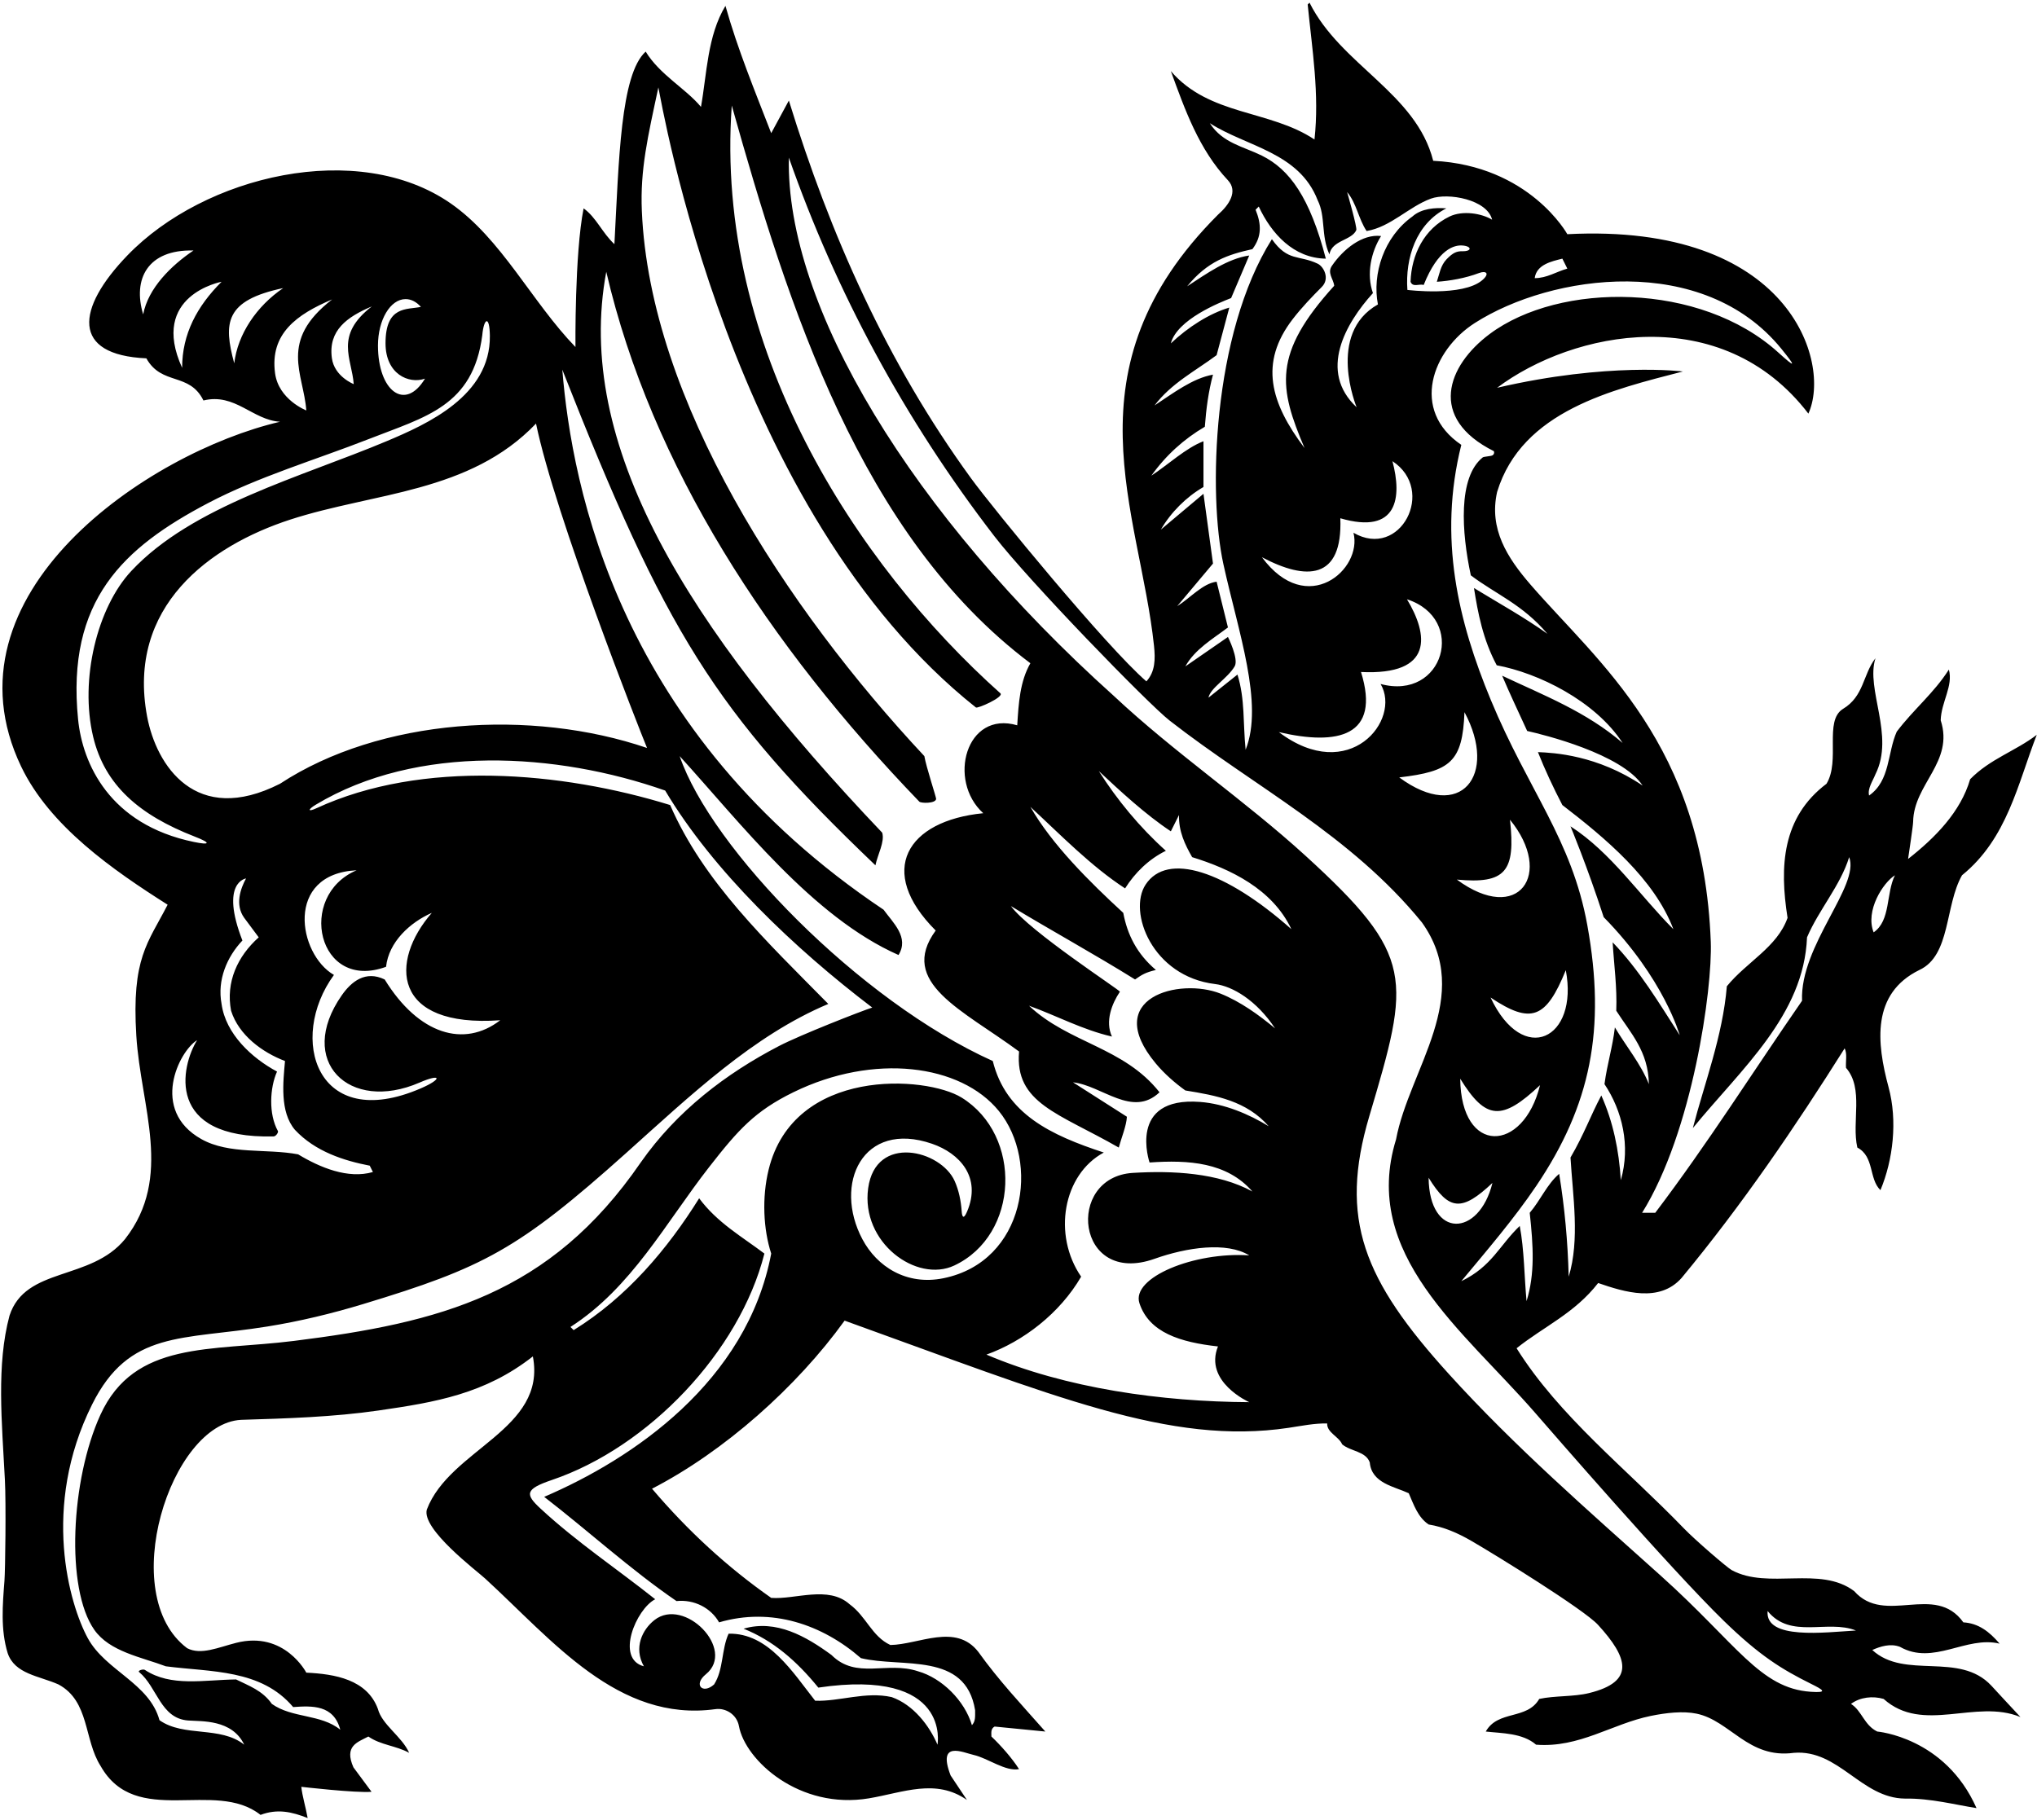 <?xml version="1.0" encoding="UTF-8"?>
<svg xmlns="http://www.w3.org/2000/svg" xmlns:xlink="http://www.w3.org/1999/xlink" width="499pt" height="446pt" viewBox="0 0 499 446" version="1.1">
<g id="surface1">
<path style=" stroke:none;fill-rule:nonzero;fill:rgb(0%,0%,0%);fill-opacity:1;" d="M 458.648 404.254 C 460.648 403.367 463.09 402.59 465.422 403.477 C 473.637 408.141 481.629 400.703 489.84 402.699 C 487.289 399.703 484.621 397.703 480.961 397.484 C 473.969 387.715 461.758 398.371 454.211 389.824 C 445.832 383.516 433.164 389.547 424.215 384.684 C 423.086 384.07 415.215 377.277 412.535 374.496 C 398.496 359.938 381.953 347.012 371.516 330.328 C 378.176 325 385.723 321.781 391.496 314.344 C 397.934 316.562 406.48 319.227 411.918 313.121 C 426.902 295.031 439.781 276.047 451.879 256.848 C 452.547 258.18 452.102 259.953 452.211 261.617 C 456.652 266.727 453.543 274.828 454.988 281.156 C 459.203 283.375 457.762 288.812 460.648 291.59 C 463.754 284.152 464.867 274.605 462.645 266.391 C 459.695 255.461 458.426 243.414 470.195 237.645 C 477.871 234.094 476.41 221.879 480.629 214.445 C 491.727 205.453 494.281 192.02 498.941 180.035 C 493.727 184.031 487.512 185.914 482.625 190.91 C 480.297 198.902 474.078 205.23 467.418 210.449 C 467.641 208.895 468.641 202.336 468.656 201.348 C 468.789 192.055 478.723 186.719 475.41 176.48 C 475.52 172.039 478.52 168.047 477.41 164.051 C 473.746 169.82 468.75 173.816 464.645 179.258 C 462.312 184.473 463.09 191.246 457.871 194.906 C 457.43 193.242 458.762 191.355 459.426 189.691 C 464.199 180.145 456.984 168.934 459.426 161.273 C 456.32 165.27 456.652 170.598 451.434 173.707 C 446.789 176.652 450.879 186.359 447.438 192.02 C 436.562 200.234 435.895 212.223 437.895 224.879 C 435.34 232.094 427.902 235.645 423.02 241.641 C 422.02 253.848 417.469 265.613 414.695 276.383 C 426.57 261.84 441.891 248.742 442.664 229.652 C 445.551 222.879 450.812 217.027 452.988 210.004 C 455.672 217.027 440.891 231.648 441.445 245.191 C 429.457 262.508 418.355 280.156 405.48 297.141 L 402.262 297.141 C 414.641 277.273 419.52 242.234 419.086 230.754 C 417.254 182.246 391.48 162.371 374.926 143.23 C 369.215 136.625 364.711 129.59 366.742 120.535 C 372.848 100.559 395.156 95.453 412.254 91.012 C 412.254 91.012 393.973 88.684 366.742 95.008 C 385.305 81.086 421.688 73.547 442.996 101.336 C 448.727 88.801 438.402 54.559 383.945 57.379 C 383.945 57.379 374.734 40.586 351.09 39.395 C 346.871 22.746 328.445 15.977 320.789 0.656 L 320.344 1.102 C 321.453 12.312 323.23 22.969 322.008 34.18 C 311.02 26.855 296.258 28.406 286.82 17.418 C 290.262 26.855 293.703 36.621 300.809 44.172 C 303.324 46.875 301.102 50.203 298.363 52.605 C 260.52 90.449 279.219 125.262 282.695 158.234 C 283.039 161.484 282.996 164.586 280.828 166.938 C 271.059 158.5 243.289 124.629 237.855 117.156 C 217.164 88.695 203.359 57.43 193.246 24.633 L 188.922 32.625 C 184.922 22.301 180.703 12.09 177.711 1.434 C 173.27 8.762 173.156 18.195 171.715 26.188 C 168.051 21.746 161.613 18.309 158.172 12.645 C 151.996 18.203 151.605 39.363 150.512 59.82 C 147.516 57.047 146.074 53.27 142.965 51.051 C 140.746 62.262 140.969 85.02 140.969 85.02 C 130.254 73.953 122.879 58.516 110.426 49.852 C 87.73 34.066 50.098 42.973 31.195 62.59 C 18.664 75.59 17.359 86.973 35.852 87.793 C 39.625 94.562 46.395 91.121 49.836 98.117 C 57.605 96.23 61.824 102.891 68.594 103.332 C 36.184 110.887 -15.031 145.582 5.184 187.809 C 12.199 202.453 27.711 213.188 41.066 221.66 C 36.184 231.137 32.227 234.719 33.391 253.719 C 34.465 271.223 42.504 288.391 30.633 303.578 C 22.172 313.914 6.258 310.27 2.328 322.336 C -0.91 334.426 0.461 348.371 1.199 362.574 C 1.5 368.32 1.293 384.723 1.094 387.273 C 0.645 393.113 0.105 399.234 1.883 405.031 C 3.625 410.168 9.59 410.586 14.316 412.691 C 21.977 416.797 20.531 426.23 24.641 432.668 C 33.297 447.988 52.609 435.777 63.824 444.656 C 67.93 443.105 71.48 443.883 75.367 445.434 C 74.922 442.883 74.035 439.996 73.812 437.777 C 73.812 437.777 87.242 439.328 91.016 438.996 L 86.578 433.004 C 84.281 427.789 87.465 426.898 90.238 425.453 C 93.238 427.562 97.012 427.676 100.23 429.449 C 98.453 425.453 93.57 422.57 92.57 418.684 C 89.906 411.469 82.027 410.137 75.035 409.805 C 75.035 409.805 69.711 399.488 57.863 402.5 C 53.449 403.621 49.215 405.574 45.84 403.809 C 28.383 390.715 41.758 348.754 59.051 347.867 C 70.234 347.523 81.629 347.184 92.691 345.582 C 106.656 343.559 118.793 341.535 130.535 332.324 C 133.973 350.309 110.219 354.969 104.559 369.844 C 103.246 374.648 116.66 384.746 118.859 386.762 C 135.352 401.875 151.406 422.051 175.289 418.742 C 177.727 418.406 180.484 420.008 181.016 422.895 C 182.555 431.285 195.844 443.461 212.887 440.594 C 221.25 439.184 229.234 435.656 236.871 440.996 L 232.875 435 C 229.508 426.266 235.938 429.391 238.504 429.965 C 241.992 430.75 246.312 434.086 249.637 433.445 C 247.859 430.672 245.195 427.676 242.863 425.453 C 242.863 424.566 242.645 423.566 243.645 423.012 L 256.074 424.234 C 250.191 417.574 244.641 411.691 239.645 404.699 C 234.098 397.594 225.105 402.922 218.113 403.031 C 213.562 400.922 212.23 396.039 208.121 393.043 C 202.906 388.383 194.801 391.934 188.922 391.488 C 178.152 383.941 168.496 375.059 159.727 364.738 C 177.375 355.637 195.137 339.871 206.902 323.559 C 258.438 342.121 286.59 354.16 315.652 349.824 C 318.883 349.34 322.023 348.684 325.117 348.754 C 325.004 350.973 328.004 351.973 328.781 353.859 C 330.891 355.637 334.551 355.523 335.551 358.301 C 335.996 363.406 341.547 364.184 345.098 365.848 C 346.316 368.621 347.316 371.73 349.98 373.508 C 353.73 374.113 357.133 375.613 360.391 377.496 C 366.672 381.129 388.055 394.375 391.449 398.078 C 398.859 406.156 400.652 412.02 389.262 414.812 C 385.441 415.75 380.855 415.418 377.062 416.242 C 374.066 421.457 366.965 418.906 363.965 424.234 C 367.852 424.676 372.957 424.566 376.289 427.453 C 386.918 428.277 394.824 422.367 404.383 420.406 C 408.195 419.625 412.32 419.172 415.605 419.852 C 423.848 421.562 428.277 430.98 439.445 429.449 C 450.438 428.562 455.949 440.555 466.641 440.66 C 472.855 440.551 479.184 442.215 484.18 442.992 C 476.484 425.594 459.871 424.234 459.871 424.234 C 456.652 422.68 456.098 419.129 453.434 417.465 C 455.652 415.797 458.762 415.465 461.426 416.242 C 471.082 424.898 483.957 416.133 494.945 420.68 C 493.059 418.684 488.375 413.594 487.82 412.996 C 479.949 404.543 466.637 411.617 458.648 404.254 Z M 464.199 214.445 C 461.98 218.883 463.199 225.543 458.98 228.43 C 456.871 223.102 461.312 216.242 464.199 214.445 Z M 436.398 85.48 C 440.059 89.988 439.898 90.238 435.645 86.379 C 416.539 69.027 382.062 69.047 364.934 81.824 C 354.461 89.633 349.742 102.438 365.965 110.547 C 366.113 111.051 365.926 111.371 365.609 111.559 C 365.23 111.789 363.508 111.852 363.234 112.055 C 357.133 116.91 358.027 130.379 360.305 140.961 C 366.297 145.512 372.977 148.07 379.062 155.281 C 373.289 151.172 367.074 147.73 361.078 144.07 C 362.023 150.109 363.262 156.672 366.652 162.996 C 376.723 164.859 390.734 171.656 397.488 182.031 C 388.609 174.371 378.082 170.324 367.98 165.551 C 369.887 170.051 371.727 173.879 374.109 179.09 C 378.109 179.98 397.258 184.699 402.391 192.469 C 391.289 184.977 380.605 184.422 376.746 184.273 C 378.387 188.434 380.555 193.074 382.727 197.238 C 393.27 205.344 405.258 215.332 409.922 227.652 C 401.707 219.438 394.715 208.895 384.723 202.453 C 384.723 202.453 388.793 212.172 392.855 224.707 C 407.664 239.785 411.477 253.629 411.477 253.629 C 406.48 245.855 401.594 237.645 395.047 230.871 C 395.379 236.422 396.156 241.859 395.934 247.633 C 399.488 253.184 403.777 257.543 403.926 265.613 C 401.93 260.621 398.367 256.379 395.594 251.715 C 395.035 256.574 393.715 260.621 393.047 265.613 C 397.395 272.113 399.477 280.715 397.047 289.145 C 396.602 281.82 395.156 274.828 392.27 268.391 C 389.605 273.387 388.102 277.801 384.723 283.598 C 385.277 293.031 387.055 303.688 384.281 312.789 C 384.059 304.133 383.281 295.809 381.949 287.594 C 378.953 290.145 377.398 294.031 374.734 297.141 C 375.621 305.352 376.027 312.074 373.957 318.785 C 373.402 312.902 373.402 306.242 372.289 300.359 C 367.297 305.129 365.484 310.27 357.973 313.898 C 364.328 306.25 370.883 298.629 376.34 290.543 C 389.66 270.805 393.461 252.18 388.844 226.684 C 385.039 205.648 374.426 193.719 365.211 171.516 C 357.215 152.246 352.262 131.844 357.973 108.992 C 345.426 100.48 350.836 85.812 361.285 79.133 C 380.105 67.105 417.266 61.91 436.398 85.48 Z M 313.281 179.371 C 327.688 182.73 338.328 180.465 333.402 164.641 C 351.312 165.504 349.895 155.48 344.664 146.828 C 359.402 151.59 353.691 171.754 338.203 167.578 C 343.395 176.402 330.527 192.379 313.281 179.371 Z M 328.336 126.977 C 342.48 131.102 343.457 121.781 341.102 112.988 C 351.887 120.043 343.062 137.191 331.555 130.527 C 333.848 139.469 320.184 151.492 309.133 136.52 C 319.949 142.246 328.938 142.191 328.336 126.977 Z M 358.75 174.484 C 367.016 189.836 357.883 201.605 342.766 190.469 C 355.355 189.004 358.27 186.645 358.75 174.484 Z M 369.898 200.832 C 380.746 214.113 371.996 226.641 356.883 215.504 C 368.812 216.613 371.312 213.559 369.898 200.832 Z M 365.137 244.395 C 375.098 251.055 378.746 249.562 383.57 237.699 C 386.777 254.547 373.121 261.391 365.137 244.395 Z M 377.258 265.871 C 373.16 282.527 357.891 283.062 357.707 264.285 C 363.992 274.492 367.934 274.652 377.258 265.871 Z M 365.602 289.82 C 362.324 303.145 350.109 303.574 349.965 288.551 C 354.992 296.715 358.145 296.844 365.602 289.82 Z M 382.727 63.371 L 383.945 65.812 C 381.172 66.59 378.953 68.145 375.953 68.145 C 376.398 64.816 380.062 64.039 382.727 63.371 Z M 282.047 116.539 C 285.602 111.547 290.039 107.551 295.145 104.555 C 295.48 100.113 296.035 95.895 297.145 91.789 C 292.148 92.676 287.379 96.34 282.824 99.336 C 286.934 93.898 292.816 90.898 298.031 87.016 L 301.141 75.359 C 296.258 76.805 291.039 80.133 286.82 84.129 C 288.34 78.277 298.801 74.109 301.586 73.027 L 306.023 62.598 C 300.695 63.371 295.59 67.035 290.816 70.145 C 295.832 63.988 300.809 62.371 306.801 61.039 C 309.133 57.934 309.02 54.938 307.578 51.383 L 308.355 50.605 C 311.465 57.27 316.902 63.262 324.785 63.371 C 320.883 48.383 315.922 41.504 309.105 38.125 C 304.617 35.898 299.469 35.055 296.367 30.184 C 305.359 35.953 318.234 37.285 322.785 49.055 C 324.785 53.051 323.555 57.66 325.66 62.32 C 326.289 58.824 331.09 58.941 332.246 56.387 C 332.523 55.777 330 47.055 330 47.055 C 332.332 49.828 332.773 53.605 334.773 56.602 C 340.66 55.621 345.105 50.641 350.527 48.664 C 354.711 47.141 364.332 48.871 365.52 53.828 C 362.969 52.273 358.305 51.496 355.086 53.051 C 348.871 56.047 345.762 62.371 345.539 69.035 C 346.094 70.477 347.648 69.477 348.758 69.812 C 352.293 60.961 356.293 59.988 358.273 60.148 C 360.559 60.328 360.625 61.586 358.266 61.555 C 356.922 61.535 355.988 61.828 354.348 63.539 C 352.879 65.074 352.613 67.129 351.98 69.035 C 355.16 68.828 359.012 68.148 362.293 66.902 C 364.066 66.23 365.039 67.008 363.086 68.66 C 358.297 72.727 344.766 71.031 344.766 71.031 C 344.211 63.262 346.871 54.824 354.309 51.051 C 351.645 50.828 348.203 51.051 345.984 53.051 C 338.992 58.047 336.105 67.145 337.547 74.586 C 324.84 81.758 332.332 99.781 332.332 99.781 C 322.883 90.961 329.609 79.223 336.328 71.809 C 334.664 67.145 335.883 61.707 338.324 57.824 C 333.664 57.27 329.004 61.152 326.34 65.035 C 325.004 66.867 326.672 68.324 326.836 70.016 C 311.648 86.742 313.324 95.055 319.566 109.77 C 311.215 98.695 308.398 88.926 316.684 78.172 C 318.879 75.324 321.438 72.664 323.793 70.305 C 325.84 68.254 324.27 65.312 322.785 64.602 C 318.172 62.395 315.504 64.164 311.574 58.602 C 296.879 81.949 295.988 121.352 299.688 138.195 C 303.34 154.832 309.629 172.422 305.137 183.695 C 304.469 177.035 305.023 171.375 303.141 165.27 L 296.035 170.934 C 296.52 168.512 300.707 166.223 302.453 163.254 C 303.512 161.461 300.809 156.059 300.809 156.059 L 290.371 163.273 C 292.703 159.055 297.145 156.504 300.809 153.727 L 298.031 142.516 C 294.59 142.961 291.594 146.512 288.375 148.512 L 297.145 138.074 C 296.367 132.414 295.59 126.645 294.812 120.98 L 284.379 129.75 C 286.82 125.531 290.594 121.758 294.812 119.316 L 294.812 108.105 C 290.484 109.77 286.266 113.766 282.047 116.539 Z M 131.309 103.777 C 135.973 126.309 156.617 178.703 158.504 183.254 C 130.199 173.598 93.125 175.926 68.594 192.02 C 47.93 202.52 38.281 187.5 36.039 175.551 C 30.977 148.551 51.387 133.723 71.074 127.312 C 91.672 120.609 115.039 120.801 131.309 103.777 Z M 94.57 236.867 C 95.234 230.762 100.453 225.988 105.781 223.656 C 95.395 235.57 95.984 251.855 122.539 249.965 C 113.727 256.77 102.57 253.52 94.234 239.973 C 89.504 237.688 86.062 240.496 83.711 243.867 C 72.48 259.953 85.516 272.73 102.793 265.23 C 108.168 262.895 108.398 264.359 103.066 266.66 C 77.523 277.691 70.449 254.387 81.805 238.863 C 72.996 233.781 69.668 214.086 87.355 213.223 C 72.605 219.48 77.812 243.02 94.57 236.867 Z M 67.035 278.426 C 67.621 278.41 68.242 277.406 68.086 277.121 C 65.75 272.945 66.098 266.488 67.863 262.539 C 61.648 259.211 55.277 253.293 54.277 245.969 C 53.168 240.086 55.609 234.422 59.383 230.43 C 53.812 216.102 60.27 215.223 60.27 215.223 C 58.938 217.66 57.496 221.66 59.828 224.879 L 63.379 229.652 C 58.16 234.312 55.277 240.641 56.605 247.633 C 58.496 253.629 64.266 257.844 69.816 259.953 C 69.371 265.059 68.484 272.387 72.258 276.824 C 77.254 282.152 84.246 284.371 90.574 285.594 L 91.352 287.148 C 85.246 288.926 78.363 286.039 73.035 282.82 C 65.211 281.348 56.164 282.926 49.316 279.078 C 36.664 271.969 43.859 257.543 48.281 254.848 C 44.363 261.152 40.273 279.078 67.035 278.426 Z M 99.359 73.281 C 100.746 73.281 102.035 73.984 103.109 75.188 C 99.707 75.922 94.441 74.812 94.441 84.105 C 94.441 91.633 100.109 94.16 104.109 92.77 C 99.188 100.914 92.59 95.734 92.59 84.66 C 92.59 78.375 95.621 73.281 99.359 73.281 Z M 91.082 75.074 C 81.844 82.223 86.199 87.789 86.652 94.109 C 86.652 94.109 81.906 92.266 81.297 87.734 C 80.383 80.945 85.012 77.641 91.082 75.074 Z M 35.074 77.023 C 32.449 68.367 36.18 61.078 47.395 61.375 C 41.957 65.035 36.293 70.586 35.074 77.023 Z M 44.617 90.121 C 36.508 72.312 54.277 69.035 54.277 69.035 C 48.281 75.027 44.617 81.797 44.617 90.121 Z M 57.383 89.016 C 54.699 79.086 55.074 73.598 69.371 70.586 C 62.871 74.996 58.227 81.867 57.383 89.016 Z M 67.383 91.449 C 66.078 81.75 72.691 77.031 81.359 73.363 C 68.168 83.578 74.387 91.527 75.035 100.559 C 75.035 100.559 68.254 97.926 67.383 91.449 Z M 19.129 176.254 C 16.207 147.027 30.289 134.137 50.949 123.27 C 63.316 116.77 77.375 112.648 90.348 107.566 C 104.312 102.094 115.871 99.508 118.141 82.137 C 118.508 78 119.938 77.047 120 82.301 C 120.172 96.953 104.684 103.898 94.715 108.09 C 73.66 116.941 47.094 123.934 32.18 139.879 C 23.824 148.805 19.473 166.496 22.824 180.523 C 25.656 192.391 34.164 199.719 47.734 204.98 C 51.824 206.566 51.43 207.098 47.512 206.285 C 26.738 202 20.203 187 19.129 176.254 Z M 72.02 328.527 C 51.633 331.086 32.93 328.379 24.594 346.641 C 17.355 362.492 16.008 389.195 23.102 399.309 C 26.871 404.684 34.621 405.984 40.625 408.25 C 51.723 409.691 63.934 408.914 71.816 418.238 C 76.477 417.906 81.738 417.66 83.359 423.789 C 78.586 419.906 71.594 421.016 66.598 417.465 C 64.266 414.133 60.938 413.023 57.828 411.469 C 49.895 411.574 41.863 413.348 35.488 409.129 C 35.086 408.859 33.637 409.297 34.082 409.664 C 38.531 413.348 39.309 421.02 46.082 421.527 C 49.418 421.781 56.828 421.207 59.828 427.453 C 53.945 422.789 45.062 425.676 39.07 421.457 C 36.594 412.375 25.859 409.34 21.512 401.371 C 17.027 393.148 10.02 369.266 22.566 344.09 C 31.652 325.859 44.527 328.371 65.465 325.004 C 73.465 323.719 81.281 321.828 88.938 319.508 C 118.352 310.59 126.902 306.219 153.422 282.461 C 169.121 268.391 184.562 253.676 202.906 245.969 C 187.59 230.43 172.379 216.109 164.164 197.238 C 137.57 189.023 103.473 186.035 77.512 198.02 C 75.41 198.992 75.297 198.395 77.359 197.152 C 102.195 182.227 136.402 184.359 162.945 193.688 C 174.711 213.445 194.691 232.426 213.672 246.855 C 211.055 247.691 196.062 253.551 190.797 256.293 C 177.832 263.039 165.793 272.188 156.953 284.816 C 134.711 317.184 107.777 324.043 72.02 328.527 Z M 211.27 303.633 C 204.047 290.074 211.316 274.363 228.332 280.23 C 235.008 282.531 240.531 288.383 236.887 296.879 C 235.969 299.016 235.66 297.922 235.586 296.805 C 235.406 294.203 234.879 291.637 233.867 289.367 C 230.48 281.762 214.516 277.766 212.672 291.113 C 210.84 304.422 224.516 314.398 233.766 310.055 C 249.703 302.566 250.539 278.176 235.566 268.914 C 226.855 263.527 194.449 261.387 188.289 286.574 C 186.617 293.406 186.988 301.184 188.922 307.129 C 182.965 338.574 154.934 357.469 133.309 366.734 C 143.965 374.949 154.508 384.605 165.719 392.266 C 170.051 391.82 174.148 393.934 176.152 397.484 C 189.031 393.707 201.465 398.039 210.898 406.25 C 220.996 408.695 236.539 404.586 238.871 419.016 C 238.871 420.68 238.98 421.68 238.094 422.68 C 236.316 416.684 230.766 411.137 224.883 409.469 C 217.223 406.918 209.789 411.578 203.684 405.473 C 197.465 400.922 190.141 396.707 182.148 399.035 C 189.363 401.922 195.137 406.918 200.465 413.469 C 233.148 408.645 229.656 427.453 229.656 427.453 C 227.66 422.789 223.773 417.684 218.445 415.797 C 212.008 414.355 205.68 416.906 199.688 416.684 C 194.246 409.805 188.254 400.035 178.484 400.258 C 176.711 404.145 177.266 409.027 174.934 412.691 C 172.145 415.199 169.746 412.77 172.922 410.195 C 180.391 404.133 167.637 391.141 160.301 396.934 C 157.367 399.25 155.156 403.676 157.73 408.25 C 150.691 406.414 155.832 394.211 160.504 391.82 C 151.125 384.359 141.379 377.902 132.43 369.625 C 128.664 366.137 128.504 364.871 135.172 362.609 C 158.848 354.59 181.16 331.18 187.254 307.129 C 181.816 303.02 175.711 299.578 171.27 293.586 C 163.5 306.02 153.621 317.785 140.523 325.887 L 139.746 325.109 C 154.742 315.465 163.016 299.652 173.711 285.941 C 180.859 276.777 184.941 272.211 194.367 267.598 C 214.039 257.969 235.355 260.719 244.688 272.203 C 254.793 284.641 251.23 309.074 231.117 313.172 C 222.031 315.023 214.809 310.289 211.27 303.633 Z M 280.625 216.746 C 276.262 223.395 282.242 239.223 297.645 241.094 C 301.949 241.613 307.852 245.133 312.352 251.961 C 308.355 248.633 303.832 245.387 299.031 243.457 C 288.98 239.418 269.68 244.398 283.125 260.547 C 285.23 263.074 287.84 265.352 290.371 267.168 C 297.922 268.391 305.359 269.723 310.797 275.938 C 305.914 272.949 299.973 270.438 294.02 269.98 C 276.055 268.594 281.605 284.816 281.605 284.816 C 291.148 284.152 300.547 284.738 306.801 291.922 C 298.398 287.32 287.199 286.773 277.516 287.363 C 260.879 288.371 263.562 315.254 282.82 308.414 C 290.734 305.605 300.492 304.172 306.023 307.574 C 292.574 306.645 277.039 313.012 279.129 319.305 C 281.516 326.496 289.113 328.855 298.363 329.883 C 294.859 338.574 306.023 343.535 306.023 343.535 C 284.715 343.426 261.18 340.207 241.645 331.883 C 250.637 328.66 259.629 321.781 264.844 312.789 C 257.812 302.547 260.402 287.746 270.395 282.375 C 257.441 278.125 246.418 272.941 243.199 259.953 C 210.453 245.195 174.191 207.824 166.496 185.25 C 181.371 201.566 199.02 224.656 220.109 233.98 C 222.773 229.652 218.777 226.098 216.445 222.879 C 151.633 179.527 140.098 119.441 137.746 90.566 C 163.02 154.746 175.02 174.324 214.449 212.004 C 215.004 209.336 216.781 206.23 216.113 204.012 C 167.992 153.461 140.656 108.691 148.516 66.59 C 159.602 114.234 188.277 158.078 225.203 196.406 C 225.613 196.832 229.203 196.891 229.324 195.746 C 229.363 195.367 226.883 187.914 226.438 185.25 C 192.605 149.07 159.207 98.172 157.23 51.684 C 156.797 41.547 158.684 33.527 161.281 21.414 C 162.059 24.855 178.633 125.316 239.051 173.32 C 239.398 173.707 245.949 170.793 245.082 169.879 C 209.715 138.266 174.984 85.145 179.262 25.855 C 193.062 74.996 210.824 131.234 252.41 162.496 C 249.859 166.938 249.523 172.266 249.191 177.703 C 236.641 174.012 232.008 191.223 240.867 199.238 C 222.137 201.078 214.605 213.379 229.215 227.984 C 219.887 240.746 235.875 247.449 249.637 257.621 C 248.547 270.316 259.348 272.715 274.059 281.156 C 274.723 278.715 275.941 275.828 276.055 273.605 L 262.844 265.172 C 269.949 265.949 277.387 273.941 284.047 267.613 C 275.277 256.512 261.848 255.625 252.078 246.41 C 258.852 248.855 265.176 252.297 272.391 253.961 C 270.664 250.203 272.383 245.891 274.344 242.969 C 274.285 242.535 252.125 228.129 247.641 221.992 C 257.738 228.098 268.062 233.758 278.051 239.973 C 279.734 238.812 280.566 238.258 283.16 237.645 C 278.488 233.68 276.164 228.984 275.164 223.656 C 266.84 215.996 257.676 206.898 252.41 197.684 C 260.07 204.785 267.285 212.223 275.609 217.66 C 278.051 213.777 281.492 210.449 285.602 208.449 C 279.164 202.68 273.613 195.906 269.172 188.914 C 274.277 193.688 280.605 199.57 286.82 203.676 L 288.82 199.68 C 288.711 203.676 290.262 206.895 292.039 210.004 C 301.363 212.891 311.688 217.773 316.348 227.652 C 300.133 213.281 285.93 208.66 280.625 216.746 Z M 443.566 414.492 C 431.125 413.641 425.492 402.812 406.848 386.066 C 389.195 370.215 371.125 354.508 354.984 336.707 C 334.008 313.574 327.938 298.719 335.434 273.477 C 345.469 239.672 346.809 234.297 319.797 209.652 C 304.883 196.051 287.785 184.504 272.836 170.488 C 223.336 126.023 192.426 74.945 193.246 38.621 C 204.738 71.402 221.52 102.73 243.598 131.387 C 252.02 142.316 281.195 172.391 286.535 176.555 C 307.426 192.844 330.898 204.594 348.316 225.988 C 361.191 243.969 345.207 261.953 341.988 279.156 C 333.309 307.324 358.438 325.891 376.074 346.164 C 379.637 350.258 409.258 384.441 422.262 397.098 C 431.082 405.68 436.496 408.996 443.676 412.559 C 446.582 414.004 447.918 414.793 443.566 414.492 Z M 433.008 394.707 C 438.672 401.699 447.66 396.707 454.652 399.48 C 446.996 399.926 432.359 401.844 433.008 394.707 "/>
</g>
</svg>
